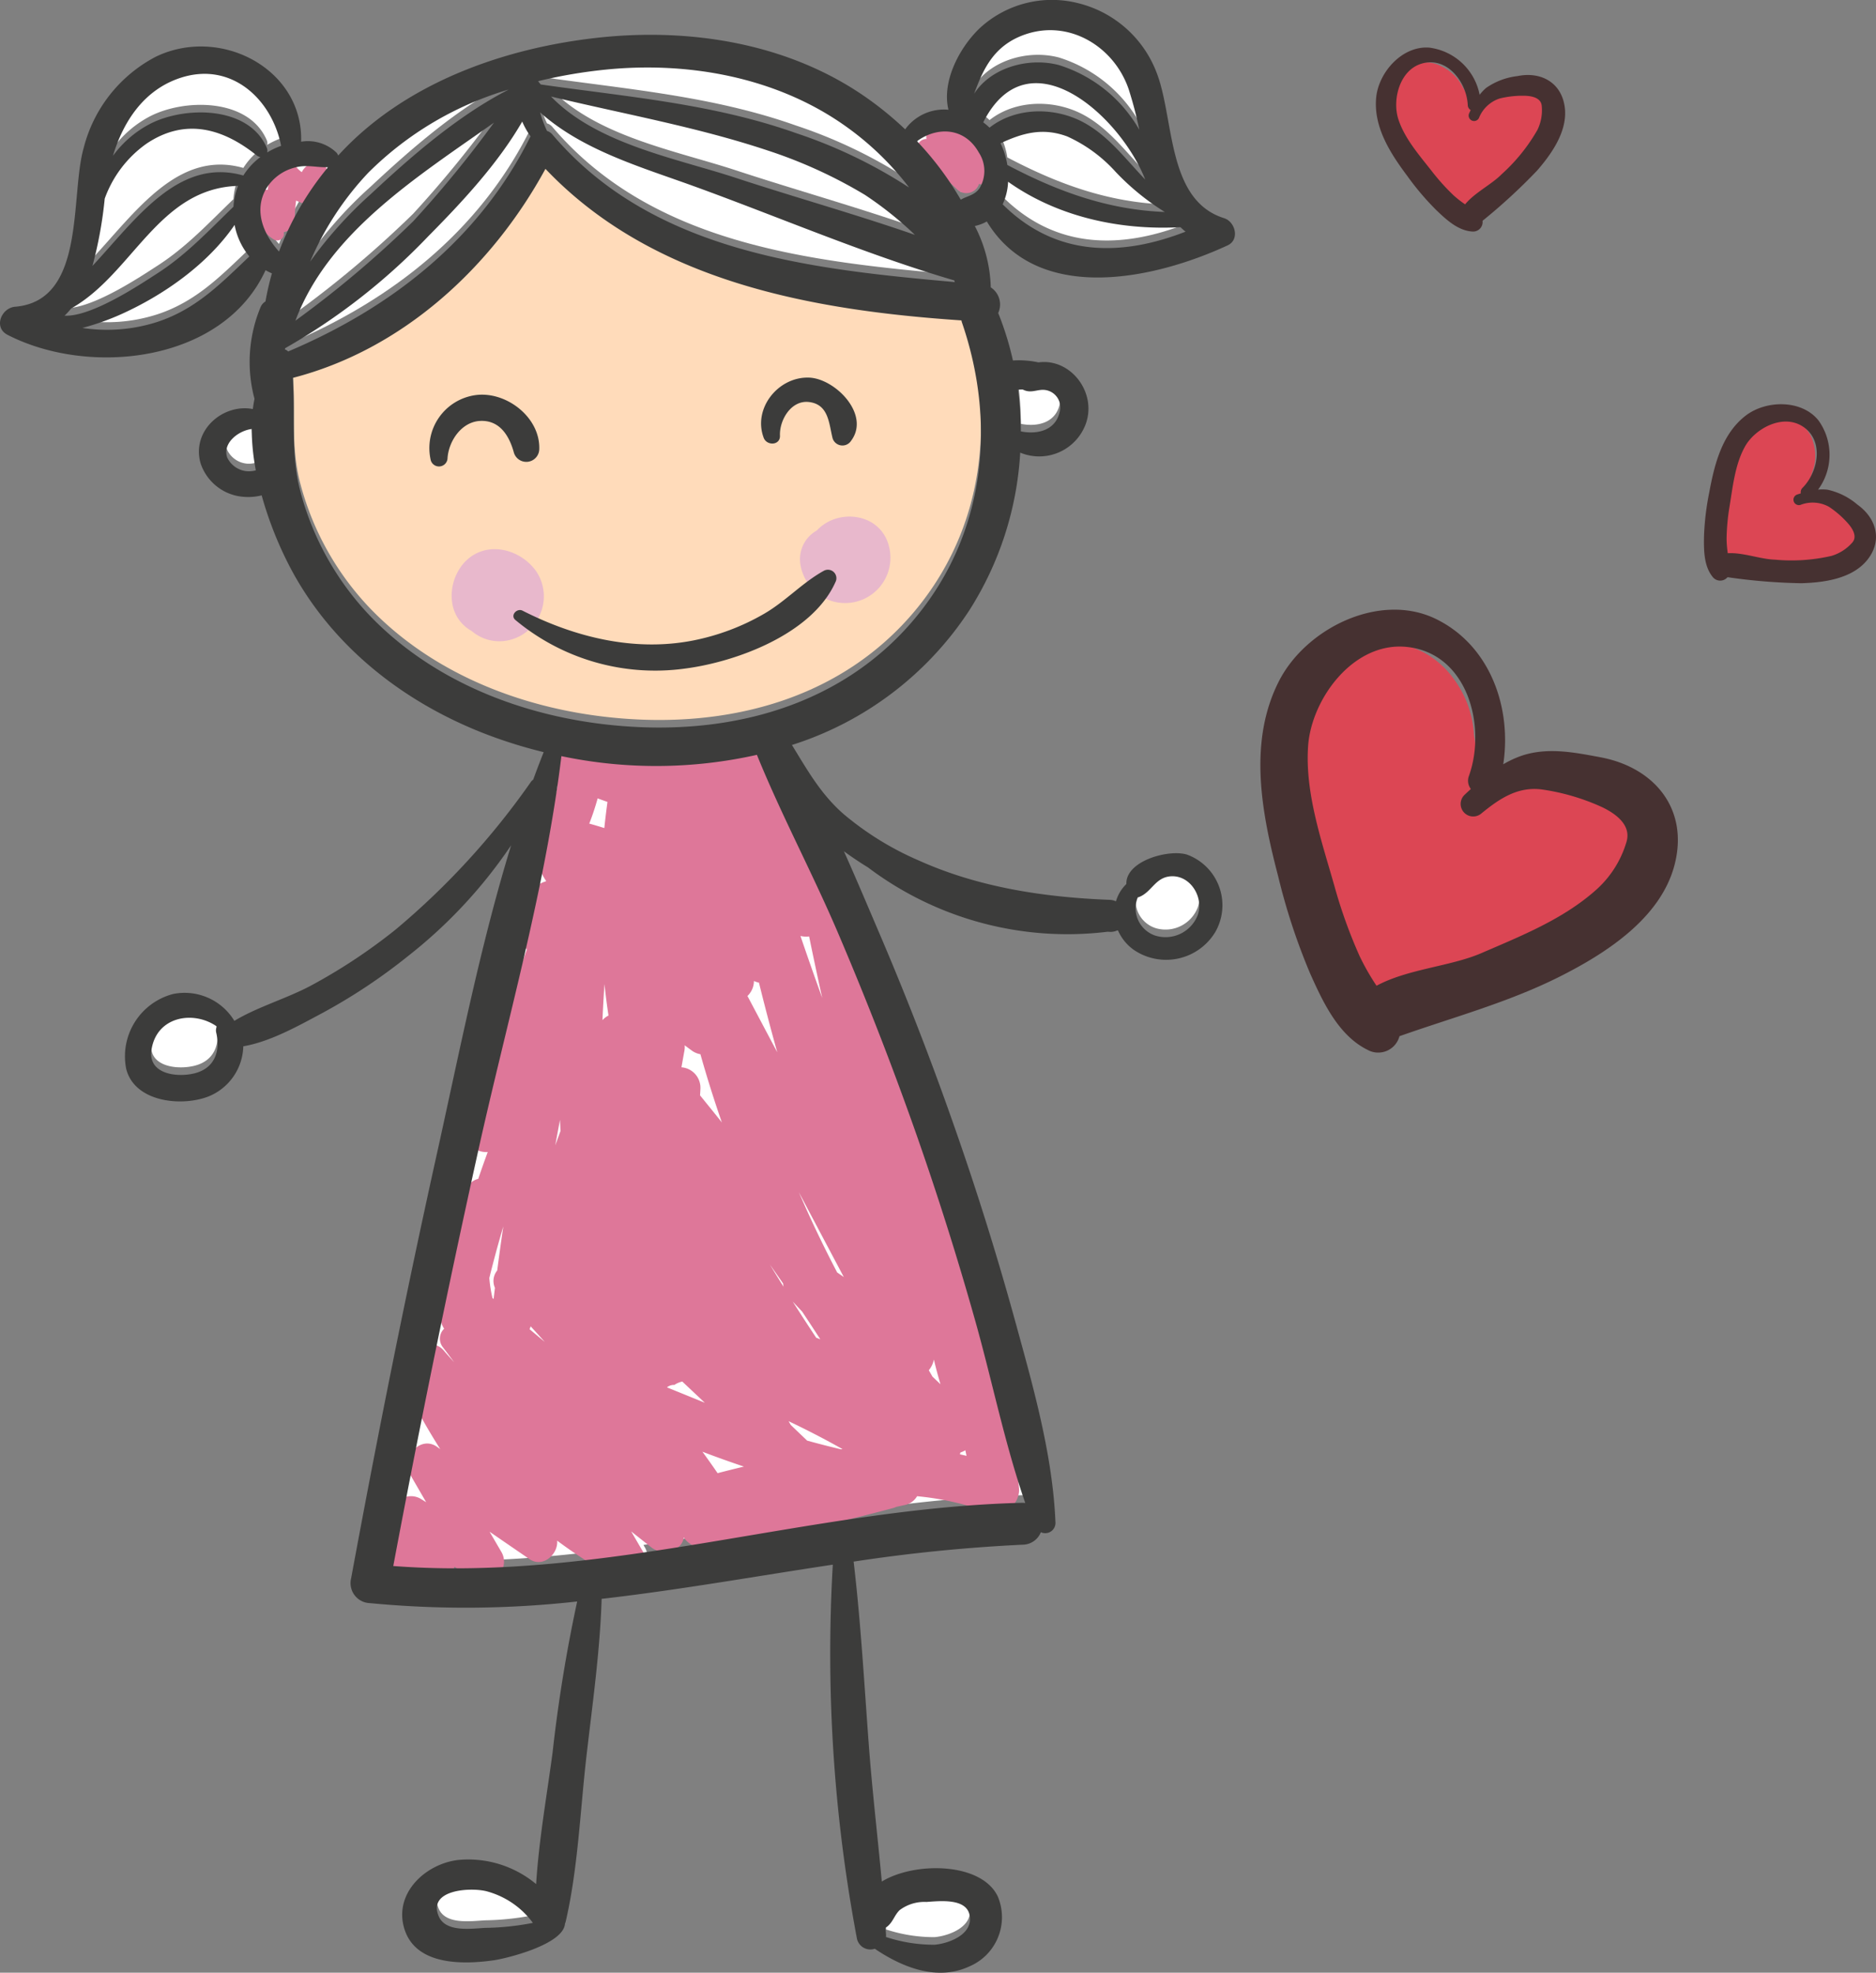 <svg xmlns="http://www.w3.org/2000/svg" viewBox="0 0 209.738 220.529">
  <rect x="0" y="0" width="209.738" height="220.529" fill="#808080" stroke="none"/>
  <title>involucrate_4.1Recurso 6</title>
  <g id="Capa_2" data-name="Capa 2">
    <g id="Editar">
      <g>
        <g>
          <g>
            <path d="M146.782,80.569a20.052,20.052,0,0,1,.422-2.187c1.827-6.968,9.736-8.574,14.519-3.478a9.493,9.493,0,0,1,.76.925,11.534,11.534,0,0,1,2.304,6.327,17.022,17.022,0,0,1,.276,3.755,23.776,23.776,0,0,1-.223,2.409,16.689,16.689,0,0,1,5.86-1.467,15.464,15.464,0,0,1,2.16-.017c.058-.011.114-.028.172-.04,2.508-.491,4.543.441,6.464,2.034a9.875,9.875,0,0,1,2.835,3.676,4.705,4.705,0,0,1,.473,1.344c.036.124.073.243.105.371.628,2.606-.607,4.615-1.962,6.661-2.533,3.818-8.728,4.464-12.741,5.606a43.26,43.26,0,0,0-8.422,3.286,54.125,54.125,0,0,1-6.645,3.196,2.846,2.846,0,0,1-1.984-.082,3.169,3.169,0,0,1-3.595-3.191,47.941,47.941,0,0,0-1.222-8.578,63.496,63.496,0,0,1-.923-9.056C145.339,89.712,144.773,83.367,146.782,80.569Z" fill="#dc4654"/>
            <path d="M142.901,97.966a69.998,69.998,0,0,0,3.577,10.868c1.417,3.168,3.153,6.907,6.384,8.51a2.458,2.458,0,0,0,3.599-1.507c6.019-2.126,12.154-3.767,17.907-6.658,5.132-2.58,11.272-6.498,12.84-12.465,1.631-6.207-2.17-10.918-8.289-12.062-2.858-.533-5.756-1.115-8.607-.233a10.936,10.936,0,0,0-2.247,1.022c.96-6.318-1.447-13.247-7.478-16.223-6.265-3.094-14.569.981-17.601,6.93C139.514,82.963,141.05,90.878,142.901,97.966Zm3.348-14.587c.376-5.248,5.045-11.636,10.977-11.064,6.844.659,8.984,8.84,7.012,14.393a1.527,1.527,0,0,0,.203,1.493c-.242.22-.478.441-.709.66a1.403,1.403,0,0,0,1.879,2.082c2.042-1.674,4.126-3.083,6.888-2.672a24.62,24.62,0,0,1,6.61,1.957c1.478.706,3.311,1.983,2.732,3.891a11.56,11.56,0,0,1-3.393,5.357c-3.692,3.288-8.34,5.131-12.823,7.071-3.432,1.488-8.226,1.759-11.728,3.649a26.344,26.344,0,0,1-1.889-3.31,55.348,55.348,0,0,1-2.815-7.826C147.782,94.078,145.874,88.631,146.249,83.379Z" fill="#463131"/>
          </g>
          <g>
            <path d="M195.812,48.919a8.905,8.905,0,0,1,.566-.779,3.598,3.598,0,0,1,6.332,1.299,3.823,3.823,0,0,1,.129.503,4.997,4.997,0,0,1-.258,2.904,7.331,7.331,0,0,1-.58,1.524c-.153.289-.329.6-.529.902a7.254,7.254,0,0,1,2.568.501,6.733,6.733,0,0,1,.849.389c.025.006.051.01.075.018a3.236,3.236,0,0,1,2.162,1.982,4.282,4.282,0,0,1,.438,1.961,2.052,2.052,0,0,1-.062.615c-.008.054-.015.107-.027.164a3.54,3.54,0,0,1-1.991,2.252c-1.694,1.032-4.241.149-6.024-.138a18.51,18.51,0,0,0-3.907-.257,23.856,23.856,0,0,1-3.191.035,1.234,1.234,0,0,1-.762-.398,1.372,1.372,0,0,1-.826-1.911,20.81,20.81,0,0,0,1.095-3.588,27.277,27.277,0,0,1,1.3-3.721C193.57,52.241,194.511,49.648,195.812,48.919Z" fill="#dc4654"/>
            <path d="M191.099,55.031a30.048,30.048,0,0,0-.59,4.917c-.025,1.501-.031,3.286.941,4.51a1.066,1.066,0,0,0,1.688.066,64.766,64.766,0,0,0,8.243.675c2.487-.07,5.612-.48,7.323-2.532,1.778-2.136,1.152-4.68-1.038-6.251a7.656,7.656,0,0,0-3.333-1.669,4.646,4.646,0,0,0-1.068-.012,6.577,6.577,0,0,0,.043-7.735c-1.889-2.361-5.894-2.287-8.173-.511C192.522,48.525,191.675,51.91,191.099,55.031Zm3.989-5.107c1.11-1.989,4.112-3.639,6.334-2.326,2.563,1.515,1.901,5.115.109,6.931a.664.664,0,0,0-.195.623q-.203.063-.399.128a.608.608,0,0,0,.355,1.163,3.752,3.752,0,0,1,3.192.215,10.66,10.66,0,0,1,2.233,1.98c.449.549.934,1.387.358,2.027a4.998,4.998,0,0,1-2.314,1.478,19.928,19.928,0,0,1-6.325.421c-1.619-.045-3.549-.818-5.269-.72a11.605,11.605,0,0,1-.134-1.645,23.936,23.936,0,0,1,.332-3.585C193.727,54.399,193.978,51.914,195.088,49.924Z" fill="#463131"/>
          </g>
          <g>
            <path d="M156.094,12.134a8.847,8.847,0,0,1-.189-.945,3.598,3.598,0,0,1,5.251-3.771,3.96,3.96,0,0,1,.455.245A5.001,5.001,0,0,1,163.571,9.822a7.333,7.333,0,0,1,.726,1.46c.108.309.218.648.304,1.002a7.233,7.233,0,0,1,2.11-1.548,6.59,6.59,0,0,1,.861-.359c.022-.016.042-.031.063-.045a3.239,3.239,0,0,1,2.923-.242,4.275,4.275,0,0,1,1.738,1.008,2.031,2.031,0,0,1,.41.463c.035.043.069.083.103.131a3.546,3.546,0,0,1,.304,2.99c-.39,1.945-2.767,3.218-4.187,4.333a18.654,18.654,0,0,0-2.838,2.696,23.615,23.615,0,0,1-2.139,2.369,1.233,1.233,0,0,1-.809.291,1.372,1.372,0,0,1-1.964-.69,20.806,20.806,0,0,0-1.894-3.237,27.302,27.302,0,0,1-1.853-3.479C157.013,16.035,155.748,13.585,156.094,12.134Z" fill="#dc4654"/>
            <path d="M157.388,19.743a30.185,30.185,0,0,0,3.213,3.768c1.086,1.038,2.394,2.254,3.952,2.367a1.064,1.064,0,0,0,1.195-1.194,64.571,64.571,0,0,0,6.087-5.6c1.636-1.875,3.454-4.45,3.106-7.099-.363-2.756-2.657-4.02-5.297-3.477a7.639,7.639,0,0,0-3.487,1.316,4.726,4.726,0,0,0-.733.776,6.578,6.578,0,0,0-5.654-5.278c-3.017-.214-5.678,2.78-5.92,5.66C153.573,14.284,155.486,17.203,157.388,19.743Zm-1.046-6.396c-.709-2.165.116-5.489,2.586-6.231,2.852-.857,5.048,2.071,5.168,4.62a.662.662,0,0,0,.326.566c-.062.127-.12.255-.177.38a.608.608,0,0,0,1.095.526,3.75,3.75,0,0,1,2.323-2.197,10.617,10.617,0,0,1,2.969-.299c.708.042,1.653.254,1.733,1.112a5.016,5.016,0,0,1-.483,2.703,19.997,19.997,0,0,1-3.98,4.934c-1.132,1.158-3.01,2.052-4.104,3.382a11.422,11.422,0,0,1-1.299-1.017,23.934,23.934,0,0,1-2.41-2.676C158.707,17.383,157.051,15.513,156.342,13.347Z" fill="#463131"/>
          </g>
        </g>
        <g>
          <g>
            <path d="M27.203,18.773l.001.001A7.824,7.824,0,0,1,29.116,16.703a.808.808,0,0,1-.418-.176c-3.744-3.005-7.969-4.253-12.338-1.299a12.839,12.839,0,0,0-4.653,6.133,45.869,45.869,0,0,1-1.371,7.518C15.214,23.634,19.961,16.715,27.203,18.773Z" fill="#fff"/>
            <path d="M119.315,14.405c-2.783-1.035-5.03-.36-7.456.764a8.676,8.676,0,0,1,.762,2.426c5.682,2.999,11.297,5.011,17.603,5.255a27.542,27.542,0,0,1-5.521-4.511A16.327,16.327,0,0,0,119.315,14.405Z" fill="#fff"/>
            <path d="M27.874,27.821a7.781,7.781,0,0,1-1.646-3.526c-3.023,4.419-7.964,7.86-12.695,9.988a28.004,28.004,0,0,1-4.326,1.528,18.311,18.311,0,0,0,8.339-.658C21.914,33.734,24.702,30.832,27.874,27.821Z" fill="#fff"/>
            <path d="M101.873,68.772c8.203-9.447,9.655-22.011,5.664-33.597-.025-.072-.033-.137-.05-.206-16.799-1.132-34.546-4.351-46.505-16.941-5.996,11.006-15.972,20.204-28.252,23.369.327,4.197-.277,8.429.848,12.665a31.94,31.94,0,0,0,7.756,13.9c7.844,8.175,19.277,12.051,30.412,12.485C83.109,80.889,94.253,77.547,101.873,68.772Z" fill="#ffdbba"/>
            <path d="M59.265,14.494c.015-.031.041-.055.059-.084a8.843,8.843,0,0,1-.94-1.664c-2.738,4.75-6.832,9.109-10.514,12.831a70.027,70.027,0,0,1-15.993,12.506c-.007.045-.016.089-.023.134a.832.832,0,0,1,.361.228C43.724,33.574,53.587,25.887,59.265,14.494Z" fill="#fff"/>
            <path d="M131.972,24.548c-6.739.37-13.723-1.145-19.267-5.077a6.641,6.641,0,0,1-.608,2.521c5.961,5.923,13.289,5.847,20.449,3.057C132.342,24.891,132.158,24.719,131.972,24.548Z" fill="#fff"/>
            <path d="M24.239,113.899c-2.609-1.831-6.76-1.137-7.308,2.646-.386,2.664,2.799,3.085,4.787,2.601,2.273-.552,2.942-2.467,2.458-4.542A1.074,1.074,0,0,1,24.239,113.899Z" fill="#fff"/>
            <path d="M130.986,97.108c-1.853.062-2.219,1.835-3.717,2.349-.02.007-.044.003-.064.008a3.216,3.216,0,0,0,2.045,4.305,3.863,3.863,0,0,0,4.676-2.377C134.566,99.463,133.125,97.037,130.986,97.108Z" fill="#fff"/>
            <path d="M118.408,6.433a15.756,15.756,0,0,1,8.966,7.227,43.299,43.299,0,0,0-1.188-4.533c-1.623-4.772-6.689-7.875-11.664-6.093-3.395,1.216-4.578,3.786-5.618,6.603C110.777,6.7,115,5.519,118.408,6.433Z" fill="#fff"/>
            <path d="M117.081,42.794a1.877,1.877,0,0,0-.362-.058l-.003-0c-.817-.051-1.464.418-2.352-.03-.007-.003-.012-.01-.018-.014-.175.001-.35.015-.525.022a37.171,37.171,0,0,1,.311,4.665c1.913.386,4.025-.141,4.385-2.407A1.871,1.871,0,0,0,117.081,42.794Z" fill="#fff"/>
            <path d="M54.336,210.56c-1.877-.438-6.493-.133-5.301,2.777.745,1.819,3.482,1.434,5.184,1.333a29.939,29.939,0,0,0,5.356-.56A9.433,9.433,0,0,0,54.336,210.56Z" fill="#fff"/>
            <path d="M103.576,211.769a4.624,4.624,0,0,0-2.995.911c-.581.563-.72,1.276-1.351,1.813a1.682,1.682,0,0,1-.228.158c.018.265.039.529.056.794a1.531,1.531,0,0,1-.01.24,17.063,17.063,0,0,0,5.437.867c1.668-.145,4.443-1.215,3.888-3.418C107.918,211.329,104.999,211.674,103.576,211.769Z" fill="#fff"/>
            <path d="M109.942,12.798c-.006.011-.016.017-.022.028a6.852,6.852,0,0,1,.709.601c2.945-2.329,7.364-2.336,10.614-.533,2.775,1.539,4.644,4.1,6.793,6.332C125.253,12.117,115,2.858,109.942,12.798Z" fill="#fff"/>
            <path d="M25.409,50.314a2.715,2.715,0,0,0,2.11,1.508,2.827,2.827,0,0,0,1.082-.091,25.525,25.525,0,0,1-.461-4.623C26.582,47.316,24.831,48.741,25.409,50.314Z" fill="#fff"/>
            <path d="M26.099,22.265a7.668,7.668,0,0,1,.518-2.334c-8.925.273-11.766,9.821-18.657,13.701a8.991,8.991,0,0,1-.74.811c3.051.145,8.582-3.58,10.381-4.738C20.863,27.606,23.352,24.907,26.099,22.265Z" fill="#fff"/>
            <path d="M16.709,13.035c3.871-2.032,11.074-2.097,13.111,2.626a.815.815,0,0,1,.05.535,8.544,8.544,0,0,1,1.561-.742c-1.047-5.227-5.553-9.441-11.219-7.61-4.087,1.321-6.413,4.848-7.587,8.73A12.067,12.067,0,0,1,16.709,13.035Z" fill="#fff"/>
            <path d="M33.049,34.949a.695.695,0,0,1-.038.062,117.728,117.728,0,0,0,13.179-11.115,125.072,125.072,0,0,0,9.032-11.03C46.76,18.863,36.792,25.038,33.049,34.949Z" fill="#fff"/>
            <path d="M88.979,14.027a54.871,54.871,0,0,1,12.66,6.089,32.685,32.685,0,0,0-7.483-7.124c-7.609-5.245-17.263-6.967-26.352-6.066a55.443,55.443,0,0,0-7.643,1.3c.09.129.196.243.29.368C70.096,9.976,79.705,10.739,88.979,14.027Z" fill="#fff"/>
            <path d="M85.892,15.997c-7.877-2.634-16.198-4.107-24.284-6.053,5.131,5.319,14.027,6.913,20.697,9.106,6.58,2.163,13.385,4.064,19.983,6.359a39.656,39.656,0,0,0-5.593-4.473A53.134,53.134,0,0,0,85.892,15.997Z" fill="#fff"/>
            <path d="M41.459,20.847c4.58-4.286,9.792-8.801,15.415-11.685a37.041,37.041,0,0,0-15.68,9.279,33.528,33.528,0,0,0-6.516,9.947A46.316,46.316,0,0,1,41.459,20.847Z" fill="#fff"/>
            <path d="M60.386,11.715a12.335,12.335,0,0,0,.769,2.075,1.277,1.277,0,0,1,.59.385c11.201,13.186,28.793,15.063,44.998,16.512-.018-.061-.034-.123-.051-.184-9.862-2.89-19.542-7.064-29.184-10.557C71.622,17.813,65.102,15.937,60.386,11.715Z" fill="#fff"/>
            <path d="M110.777,152.272q-.701-2.689-1.401-5.378a2.481,2.481,0,0,0,.808-2.587,274.525,274.525,0,0,0-15.166-43.45,2.095,2.095,0,0,0-2.753-1.198q-2.963-7.293-5.229-14.828a2.583,2.583,0,0,0-3.088-1.753,100.684,100.684,0,0,1-13.669,1.396c-1.607-.541-3.195-1.144-4.757-1.823a2.492,2.492,0,0,0-3.377,3.377c.762,1.692-1.45,4.652-1.873,6.298a6.439,6.439,0,0,0,.32,4.555c-.071.356-.141.713-.213,1.069a3.136,3.136,0,0,0-.997.872,5.989,5.989,0,0,0-.568,6.304c-.087.379-.172.758-.26,1.137l-6.609,18.667a2.274,2.274,0,0,0,1.526,2.844c-.056.254-.115.507-.17.761-.206.937-.403,1.876-.608,2.813a2.05,2.05,0,0,0-.493.696c-.079.178-.142.355-.216.532l-.007-.003-.008.041a20.688,20.688,0,0,0-1.635,8.279q-.504,2.553-1.008,5.106a2.241,2.241,0,0,0,.033,1.032c-.176.849-.356,1.698-.531,2.547a2.105,2.105,0,0,0-2.341,2.962q.462.917.957,1.812a1.714,1.714,0,0,0-.775,2.469c.166.304.342.6.511.901-.217,1.085-.438,2.17-.653,3.256a2.354,2.354,0,0,0-.705,2.961l.091.157c-.152.78-.299,1.562-.45,2.342a2.211,2.211,0,0,0-1.5,2.943,1.993,1.993,0,0,0-1.339,2.402,5.932,5.932,0,0,0,2.101,3.359,2.005,2.005,0,0,0,2.608-.011c.032.031.063.059.094.09a2.022,2.022,0,0,0,3.32-.747c.104 0.0.208-.002.312-.003.64.419,1.279.841,1.923,1.253a2.209,2.209,0,0,0,3.268-1.39c3.073-.152,6.137-.421,9.195-.773,1.255.803,2.543,1.562,3.87,2.265a2.065,2.065,0,0,0,2.804-2.804l-.183-.315q.758-.111,1.516-.225a2.529,2.529,0,0,0,2.371-.367q.777-.123,1.555-.248a2.627,2.627,0,0,0,1.712.29q7.95-1.252,15.757-3.141c4.412-.657,8.835-1.212,13.277-1.549.81.228,1.619.479,2.425.781a2.669,2.669,0,0,0,2.928-1.07c.282-.009.563-.022.845-.029a2.6,2.6,0,0,1,.3.022c-.272-.786-.53-1.578-.78-2.373A48.488,48.488,0,0,0,110.777,152.272Z" fill="#fff"/>
            <path d="M32.954,23.642c0-.091.009-.181.012-.273.273-.511.564-1.014.865-1.512.064.022.122.052.187.073a1.548,1.548,0,0,0,1.739-.708c.496-1.04,1.133-2.063.746-3.163.06-.073.116-.149.176-.222-.09.005-.178.003-.267.004-.019-.041-.028-.081-.051-.122a1.035,1.035,0,0,0-1.136-.462,1.873,1.873,0,0,0-.942.468,4.756,4.756,0,0,0-1.141.119c-.038-.043-.078-.079-.116-.125a1.621,1.621,0,0,0-2.687.71,10.211,10.211,0,0,0-.323,1.416,4.467,4.467,0,0,0-.295.46c-.01.018-.017.036-.027.054a1.408,1.408,0,0,0-1.438,1.758,7.72,7.72,0,0,0,1.529,3.127A9.261,9.261,0,0,0,31.196,27.276c.295-.791.626-1.57.984-2.338A1.42,1.42,0,0,0,32.954,23.642Z" fill="#fff"/>
            <path d="M103.086,16.654a.448.448,0,0,0,.116.032c.074.09.243.211.431.404.355.365.728.713,1.097,1.064q.743.708,1.487,1.416c.214.32.431.638.634.966.185.298.375.615.568.942.686-.418,1.526-.477,2.087-1.274a2.992,2.992,0,0,0,.255-.441,1.787,1.787,0,0,0,1.949-1.698c.15-1.383-.914-3.093-2.478-2.748-.887-.687-1.77-1.382-2.654-2.072a1.858,1.858,0,0,0-3.009,1.082,5.932,5.932,0,0,0-1.047.61c.066.07.128.144.193.214A1.076,1.076,0,0,0,103.086,16.654Z" fill="#fff"/>
          </g>
          <g>
            <path d="M113.94,166.514a48.611,48.611,0,0,0-3.163-13.395q-.701-2.689-1.401-5.378a2.481,2.481,0,0,0,.808-2.587,274.514,274.514,0,0,0-15.166-43.45,2.095,2.095,0,0,0-2.753-1.198q-2.963-7.293-5.229-14.828a2.583,2.583,0,0,0-3.088-1.753,100.684,100.684,0,0,1-13.668,1.396c-1.607-.541-3.195-1.144-4.757-1.823a2.492,2.492,0,0,0-3.377,3.377c.762,1.692-1.45,4.652-1.873,6.299a6.096,6.096,0,0,0,.75,5.261c.015.02.032.034.047.054-.033.019-.068.034-.1.054a3.031,3.031,0,0,0-1.588,1.127,5.995,5.995,0,0,0-.488,6.481l-6.948,19.626c-.593,1.674,1.058,3.113,2.581,3.009q-.549,1.495-1.063,3.002a1.777,1.777,0,0,0-1.263,1.103c-.079.178-.142.355-.216.532l-.007-.003-.008.041a20.686,20.686,0,0,0-1.635,8.279q-.504,2.553-1.008,5.106a2.162,2.162,0,0,0,.329,1.689,1.541,1.541,0,0,0-.136,2.079c.425.554.84,1.116,1.256,1.676-.389-.437-.783-.868-1.164-1.314-1.539-1.796-4.091.491-3.124,2.41q.462.917.957,1.812a1.713,1.713,0,0,0-.775,2.469q1.208,2.212,2.551,4.33c-.119-.085-.237-.17-.355-.255-1.883-1.337-4.093,1.226-3.042,3.042l1.822,3.147q-.329-.204-.657-.407a2.149,2.149,0,0,0-3.024,2.701,1.993,1.993,0,0,0-1.339,2.402,5.932,5.932,0,0,0,2.101,3.359,2.005,2.005,0,0,0,2.608-.011c.032.031.063.059.094.09a2.035,2.035,0,0,0,3.384-.911c.724.473,1.444.95,2.172,1.415,1.928,1.231,4.177-1.182,3.073-3.073q-.661-1.133-1.323-2.266,2.225,1.533,4.455,3.059c1.518,1.033,3.231-.557,3.1-2.061a54.099,54.099,0,0,0,7.027,4.443,2.065,2.065,0,0,0,2.804-2.804q-.778-1.336-1.556-2.672,1.132.897,2.263,1.793c1.241.982,3.436.41,3.616-1.123a2.637,2.637,0,0,0,2.647,1.136,198.161,198.161,0,0,0,20.789-4.426,2.412,2.412,0,0,0,.33-.126q.484-.105.969-.209a2.088,2.088,0,0,0,1.353-.979,31.418,31.418,0,0,1,8.019,1.83A2.689,2.689,0,0,0,113.94,166.514Zm-9.53-14.53c.219.932.466,1.851.736,2.76-.299-.288-.603-.572-.901-.861q-.199-.352-.406-.699A2.777,2.777,0,0,0,104.41,151.984Zm-41.8-26.8c.015.418.034.836.053,1.254q-.291.799-.582,1.598Q62.337,126.608,62.609,125.184Zm24.94,18.295a2.585,2.585,0,0,0,.051.371c-.509-.824-1.022-1.645-1.519-2.476C86.573,142.074,87.064,142.774,87.549,143.479Zm-9.283-21.025c.013-.26.032-.52.043-.78a2.301,2.301,0,0,0-2.124-2.362c.113-.619.218-1.24.334-1.859a2.268,2.268,0,0,0,.024-.601c.267.196.529.396.798.59a2.237,2.237,0,0,0,.965.407q1.086,3.852,2.398,7.629C79.902,124.462,79.083,123.459,78.267,122.454Zm-2.871,32.366a2.569,2.569,0,0,1,.884-.377q1.259,1.185,2.518,2.37-2.116-.861-4.233-1.721A1.246,1.246,0,0,1,75.396,154.819Zm14.288-8.191c.685,1.025,1.358,2.057,2.03,3.091-.154-.062-.31-.12-.465-.181q-1.335-2.008-2.625-4.043C88.974,145.875,89.331,146.249,89.684,146.628Zm3.914-4.38q-2.313-4.415-4.289-8.982,2.515,4.749,5.031,9.498C94.097,142.587,93.846,142.42,93.598,142.248ZM68.03,113.527a2.329,2.329,0,0,0-.675.512q.092-2.019.223-4.028Q67.765,111.771,68.03,113.527Zm-7.13,36.484q-.845-.709-1.689-1.417l.118-.321Q60.126,149.133,60.901,150.011Zm22.665-38.669a2.348,2.348,0,0,0,.726-1.678c.071.028.14.06.211.087a2.358,2.358,0,0,0,.349.096q.964,3.913,2.049,7.791Zm-.396,52.607q-1.477.354-2.941.736-.832-1.213-1.698-2.399C80.064,162.875,81.612,163.424,83.169,163.949Zm10.842-1.934q-1.897-.452-3.773-.969-.916-.875-1.833-1.751-.118-.209-.237-.418,3.067,1.452,6.028,3.121C94.134,162.004,94.072,162.009,94.011,162.015Zm-38.423-19.987a1.856,1.856,0,0,0-.253,1.939c-.052.416-.099.832-.149,1.248l-.131-.11a16.303,16.303,0,0,1-.35-2.23q.717-2.911,1.567-5.779Q55.909,139.559,55.588,142.028ZM89.493,104.631a2.772,2.772,0,0,0,.967.054q.705,3.448,1.467,6.882Q90.675,108.112,89.493,104.631ZM67.916,89.647q-.2,1.462-.352,2.922c-.558-.175-1.118-.345-1.685-.498a28.374,28.374,0,0,0,.938-2.82C67.183,89.385,67.549,89.521,67.916,89.647Zm39.455,72.732a2.768,2.768,0,0,0,.554-.255c.042.208.091.415.131.624-.245-.058-.49-.116-.736-.168C107.34,162.514,107.355,162.447,107.371,162.38Z" fill="#de7799"/>
            <path d="M36.361,18.567a1.034,1.034,0,0,0-1.136-.462,2.166,2.166,0,0,0-1.488,1.141,3.991,3.991,0,0,1-.711-.678,1.621,1.621,0,0,0-2.687.71,10.62,10.62,0,0,0-.408,1.951,1.416,1.416,0,0,0-1.673,1.737c.405,1.426,1.028,3.04,2.374,3.815a.747.747,0,0,0,1.115-.64c-.005-.065-.022-.128-.029-.192a1.457,1.457,0,0,0,1.235-1.457,17.211,17.211,0,0,1,.151-2.069,8.131,8.131,0,0,0,.912.357,1.548,1.548,0,0,0,1.739-.708C36.303,20.923,37.036,19.798,36.361,18.567Z" fill="#de7799"/>
            <path d="M109.23,16.165c-.887-.687-1.77-1.382-2.654-2.072-1.28-.998-3.247-.046-2.997,1.445-.018.001-.036-.002-.054,0a1.043,1.043,0,0,0-.44,1.964.459.459,0,0,0,.116.032c.074.09.243.211.431.404.355.365.728.713,1.097,1.065l2.213,2.109a1.495,1.495,0,0,0,2.517-.55,1.781,1.781,0,0,0,2.248-1.649C111.858,17.53,110.794,15.821,109.23,16.165Z" fill="#de7799"/>
            <path d="M59.938,63.847c-1.865-2.588-5.737-3.493-8.067-.92a5.566,5.566,0,0,0-1.304,4.532,4.28,4.28,0,0,0,2.175,3.086,4.746,4.746,0,0,0,4.349.97A5.027,5.027,0,0,0,59.938,63.847Z" fill="#e8b8cc"/>
            <path d="M99.362,60.974c-.993-3.655-5.707-4.187-8.036-1.676A3.682,3.682,0,0,0,89.49,63.132a5.165,5.165,0,0,0,3.649,4.104A5.071,5.071,0,0,0,99.362,60.974Z" fill="#e8b8cc"/>
            <path d="M136.855,24.39c-6.506-2.037-5.519-11.311-7.611-16.436a12.599,12.599,0,0,0-8.791-7.618,11.881,11.881,0,0,0-10.937,2.833c-2.224,2.129-4.249,5.916-3.479,9.098a5.365,5.365,0,0,0-4.84,2.192,37.799,37.799,0,0,0-4.13-3.402c-8.782-6.254-20.004-8.021-30.544-6.806-10.362,1.195-21.113,5.038-28.393,12.786-.108.115-.211.234-.318.35a1.153,1.153,0,0,0-.173-.303A4.602,4.602,0,0,0,33.667,15.841c.24-8.135-9.015-12.985-16.243-9.502a15.918,15.918,0,0,0-8.073,10.218c-1.535,5.382.3,17.08-7.659,17.733C.156,34.416-.764,36.603.842,37.43c9.13,4.703,24.097,3.128,28.848-7.226a6.651,6.651,0,0,0,.71.356,31.169,31.169,0,0,0-.721,3.142,1.321,1.321,0,0,0-.556.656,15.943,15.943,0,0,0-.668,10.231c-.074.374-.141.752-.187,1.138-3.333-.644-6.905,2.402-5.836,6.085a5.497,5.497,0,0,0,3.999,3.609,6.243,6.243,0,0,0,2.824-.044,41.154,41.154,0,0,0,3.451,8.556c4.706,8.592,12.663,14.711,21.725,18.176a53.318,53.318,0,0,0,6.353,1.973c-.407,1.02-.796,2.049-1.176,3.082a.901.901,0,0,0-.246.234,84.782,84.782,0,0,1-15.133,16.519,62.578,62.578,0,0,1-9.38,6.218c-2.705,1.466-5.991,2.387-8.648,3.985a6.5,6.5,0,0,0-6.849-3.001,7.201,7.201,0,0,0-5.245,8.362c.937,3.734,6.191,4.268,9.22,3.085a6.219,6.219,0,0,0,3.873-5.601c3.051-.52,6.215-2.322,8.803-3.7a63.338,63.338,0,0,0,9.577-6.355,54.241,54.241,0,0,0,11.565-12.416c-3.467,11.275-5.763,23.05-8.286,34.424-3.5,15.777-6.669,31.629-9.603,47.52a2.238,2.238,0,0,0,2.114,2.776,112.407,112.407,0,0,0,23.158-.185,167.725,167.725,0,0,0-2.749,16.884c-.638,4.793-1.534,9.8-1.839,14.708a11.849,11.849,0,0,0-8.665-2.701c-3.65.397-7.251,3.68-6.088,7.633,1.238,4.209,6.608,4.077,10.066,3.579,1.242-.179,7.746-1.723,7.911-4.086a1.822,1.822,0,0,0,.095-.286c1.363-5.933,1.603-12.289,2.296-18.336.672-5.864,1.523-11.778,1.709-17.689,8.627-.985,17.227-2.528,25.844-3.822A171.619,171.619,0,0,0,95.809,216.732a1.54,1.54,0,0,0,1.994,1.119c3.057,2.069,6.96,3.649,10.566,1.976a5.978,5.978,0,0,0,3.208-7.766c-1.758-3.879-9.269-3.987-12.991-1.726-.472-5.105-1.075-10.204-1.456-15.314-.51-6.821-.891-13.656-1.693-20.449a183.005,183.005,0,0,1,18.888-1.89,2.222,2.222,0,0,0,2.047-1.397,1.145,1.145,0,0,0,1.628-1.121c-.312-7.505-2.466-15.053-4.444-22.26q-3.138-11.433-7.092-22.626-3.676-10.464-8.032-20.67c-1.333-3.117-2.672-6.296-4.082-9.448.892.66,1.803,1.262,2.702,1.815a37.006,37.006,0,0,0,26.778,7.184c.076.004.152.009.227.013a1.702,1.702,0,0,0,.811-.147c.041-.006.082-.009.123-.016a5.195,5.195,0,0,0,1.742,2.157,6.418,6.418,0,0,0,9.157-2.008,6.026,6.026,0,0,0-3.167-8.617c-2.022-.642-6.882.677-6.795,3.284a4.377,4.377,0,0,0-1.163,1.933,1.85,1.85,0,0,0-.708-.167c-7.273-.279-14.606-1.377-21.295-4.379a33.712,33.712,0,0,1-8.452-5.211c-2.558-2.239-4.045-4.912-5.772-7.72a37.075,37.075,0,0,0,19.817-15.027,36.692,36.692,0,0,0,5.706-17.654,5.544,5.544,0,0,0,7.363-3.308c1.184-3.506-1.778-7.27-5.319-6.779a10.258,10.258,0,0,0-2.859-.213,33.957,33.957,0,0,0-1.646-5.309,2.283,2.283,0,0,0-.832-2.866,15.744,15.744,0,0,0-1.783-6.861,4.506,4.506,0,0,0,1.34-.507c5.666,9.374,18.803,6.44,26.928,2.671C138.625,26.792,138.111,24.784,136.855,24.39ZM27.52,52.67a2.715,2.715,0,0,1-2.11-1.508c-.579-1.573,1.173-2.998,2.73-3.206a25.542,25.542,0,0,0,.461,4.623A2.825,2.825,0,0,1,27.52,52.67Zm-5.801,67.324c-1.988.483-5.173.062-4.787-2.601.548-3.782,4.699-4.477,7.308-2.645a1.072,1.072,0,0,0-.063.705C24.661,117.526,23.992,119.441,21.719,119.994Zm32.501,95.524c-1.703.101-4.439.486-5.184-1.333-1.192-2.91,3.424-3.216,5.301-2.777a9.433,9.433,0,0,1,5.24,3.55A29.94,29.94,0,0,1,54.22,215.517Zm45.011-.176c.631-.537.769-1.25,1.351-1.813a4.624,4.624,0,0,1,2.995-.911c1.423-.095,4.343-.44,4.797,1.365.555,2.203-2.22,3.273-3.888,3.418a17.061,17.061,0,0,1-5.437-.867,1.531,1.531,0,0,0,.01-.24c-.016-.265-.038-.529-.056-.794A1.682,1.682,0,0,0,99.23,215.341Zm27.975-115.028c.021-.005.044-.001.064-.008,1.498-.515,1.863-2.287,3.717-2.349,2.139-.072,3.58,2.354,2.94,4.285a3.863,3.863,0,0,1-4.676,2.377A3.217,3.217,0,0,1,127.205,100.313Zm-12.86-56.774c.007.004.012.01.018.014.887.449,1.535-.02,2.352.03l.003 0a1.948,1.948,0,0,1,1.798,2.235c-.36,2.266-2.471,2.793-4.385,2.407a37.19,37.19,0,0,0-.311-4.665C113.995,43.554,114.17,43.54,114.345,43.539Zm.177-39.658c4.975-1.782,10.041,1.321,11.664,6.093a43.198,43.198,0,0,1,1.188,4.533,15.756,15.756,0,0,0-8.965-7.227c-3.409-.914-7.632.267-9.504,3.204C109.944,7.668,111.127,5.098,114.522,3.881ZM102.287,26.256c-6.598-2.295-13.403-4.196-19.983-6.359-6.67-2.193-15.565-3.786-20.697-9.106,8.087,1.946,16.408,3.419,24.284,6.053a53.137,53.137,0,0,1,10.803,4.938A39.662,39.662,0,0,1,102.287,26.256Zm4.405,5.093c.017.061.034.123.051.184-16.205-1.449-33.797-3.326-44.998-16.512a1.277,1.277,0,0,0-.59-.385,12.349,12.349,0,0,1-.769-2.075c4.716,4.223,11.237,6.099,17.122,8.23C87.15,24.285,96.83,28.459,106.692,31.349ZM67.804,7.774c9.089-.9,18.744.821,26.352,6.066a32.69,32.69,0,0,1,7.483,7.124,54.87,54.87,0,0,0-12.66-6.089c-9.274-3.288-18.883-4.051-28.528-5.433-.095-.125-.2-.24-.29-.368A55.442,55.442,0,0,1,67.804,7.774Zm-26.609,11.515a37.041,37.041,0,0,1,15.68-9.279c-5.623,2.884-10.835,7.399-15.415,11.685a46.307,46.307,0,0,0-6.78,7.542A33.528,33.528,0,0,1,41.194,19.289Zm14.027-5.575a125.073,125.073,0,0,1-9.032,11.03A117.718,117.718,0,0,1,33.01,35.859a.695.695,0,0,0,.038-.062C36.792,25.886,46.759,19.711,55.221,13.713ZM20.213,8.691c5.665-1.831,10.172,2.383,11.219,7.61a8.554,8.554,0,0,0-1.561.742.815.815,0,0,0-.05-.535c-2.037-4.723-9.24-4.658-13.111-2.626a12.067,12.067,0,0,0-4.084,3.538C13.799,13.539,16.126,10.012,20.213,8.691ZM7.961,34.48c6.89-3.88,9.732-13.428,18.657-13.701a7.671,7.671,0,0,0-.519,2.334c-2.747,2.642-5.235,5.341-8.496,7.439-1.799,1.158-7.33,4.884-10.381,4.738A8.991,8.991,0,0,0,7.961,34.48Zm9.586,1.521a18.311,18.311,0,0,1-8.339.658,28,28,0,0,0,4.326-1.528c4.731-2.128,9.672-5.569,12.695-9.988a7.782,7.782,0,0,0,1.646,3.526C24.702,31.68,21.914,34.582,17.547,36.001Zm9.658-16.379-.002-.001c-7.242-2.059-11.989,4.86-16.867,10.105a45.88,45.88,0,0,0,1.371-7.518,12.838,12.838,0,0,1,4.653-6.133c4.37-2.954,8.594-1.706,12.338,1.299a.808.808,0,0,0,.418.176A7.809,7.809,0,0,0,27.204,19.622Zm2.518,1.53a5.274,5.274,0,0,1,3.299-2.436c1.3-.347,2.421.037,3.658-.031A32.872,32.872,0,0,0,31.196,28.123C29.489,26.232,28.352,23.618,29.723,21.153Zm2.492,18.139a.834.834,0,0,0-.361-.228c.007-.045.016-.089.023-.134a70.029,70.029,0,0,0,15.993-12.506c3.682-3.723,7.776-8.082,10.514-12.831a8.829,8.829,0,0,0,.94,1.664c-.018.029-.043.053-.059.084C53.587,26.735,43.724,34.422,32.214,39.292Zm61.434,64.905q4.69,10.967,8.666,22.225,3.706,10.527,6.731,21.278c1.889,6.711,3.287,13.709,5.579,20.32a2.6,2.6,0,0,0-.3-.022c-23.652.564-46.621,8.88-70.357,7.067q4.306-22.916,9.334-45.683c3.255-14.825,7.628-29.747,9.463-44.853a51.452,51.452,0,0,0,21.858-.145C87.348,91.096,90.797,97.528,93.649,104.196Zm8.224-34.577c-7.62,8.775-18.764,12.117-30.127,11.675C60.611,80.861,49.178,76.985,41.334,68.81a31.941,31.941,0,0,1-7.756-13.9c-1.125-4.236-.521-8.468-.848-12.665,12.28-3.165,22.256-12.363,28.252-23.369,11.959,12.59,29.705,15.809,46.505,16.941.018.069.025.135.05.206C111.528,47.609,110.076,60.173,101.873,69.62Zm7.632-48.567c-.561.797-1.401.855-2.087,1.274-.193-.327-.384-.644-.568-.942a34.651,34.651,0,0,0-4.33-5.599c2.262-1.657,5.337-1.558,6.911,1.264A3.733,3.733,0,0,1,109.505,21.053Zm.415-7.38c.006-.011.016-.017.022-.028,5.058-9.94,15.311-.68,18.094,6.427-2.149-2.232-4.018-4.793-6.793-6.332-3.251-1.802-7.669-1.796-10.614.533A6.852,6.852,0,0,0,109.92,13.673Zm9.395,1.58a16.327,16.327,0,0,1,5.388,3.934,27.542,27.542,0,0,0,5.521,4.511c-6.306-.244-11.921-2.256-17.603-5.255a8.673,8.673,0,0,0-.762-2.426C114.285,14.894,116.533,14.219,119.315,15.253ZM112.097,22.84a6.644,6.644,0,0,0,.608-2.521c5.544,3.932,12.528,5.447,19.267,5.077.186.171.37.344.574.501C125.386,28.687,118.058,28.763,112.097,22.84Z" fill="#3c3c3b"/>
            <path d="M53.25,44.158a5.981,5.981,0,0,0-5.086,7.312.957.957,0,0,0,1.871-.253c.125-1.908,1.555-4.037,3.605-4.159,2.237-.134,3.311,1.683,3.816,3.552a1.449,1.449,0,0,0,2.833-.383C60.418,46.672,56.639,43.752,53.25,44.158Z" fill="#3c3c3b"/>
            <path d="M90.427,42.212c-3.425-.101-6.278,3.446-5.046,6.729.344.917,1.863.869,1.819-.246-.068-1.739,1.252-3.99,3.247-3.753,2.207.262,2.222,2.405,2.636,4.047a1.153,1.153,0,0,0,2.08.272C97.34,46.326,93.352,42.298,90.427,42.212Z" fill="#3c3c3b"/>
            <path d="M92.109,63.805c-2.401,1.324-4.275,3.414-6.665,4.8a25.764,25.764,0,0,1-7.939,2.993c-6.565,1.291-13.22-.352-19.085-3.332-.63-.32-1.41.53-.802,1.039a24.393,24.393,0,0,0,18.916,5.441c5.81-.744,14.283-3.887,16.86-9.655A.948.948,0,0,0,92.109,63.805Z" fill="#3c3c3b"/>
          </g>
        </g>
      </g>
    </g>
  </g>
</svg>
